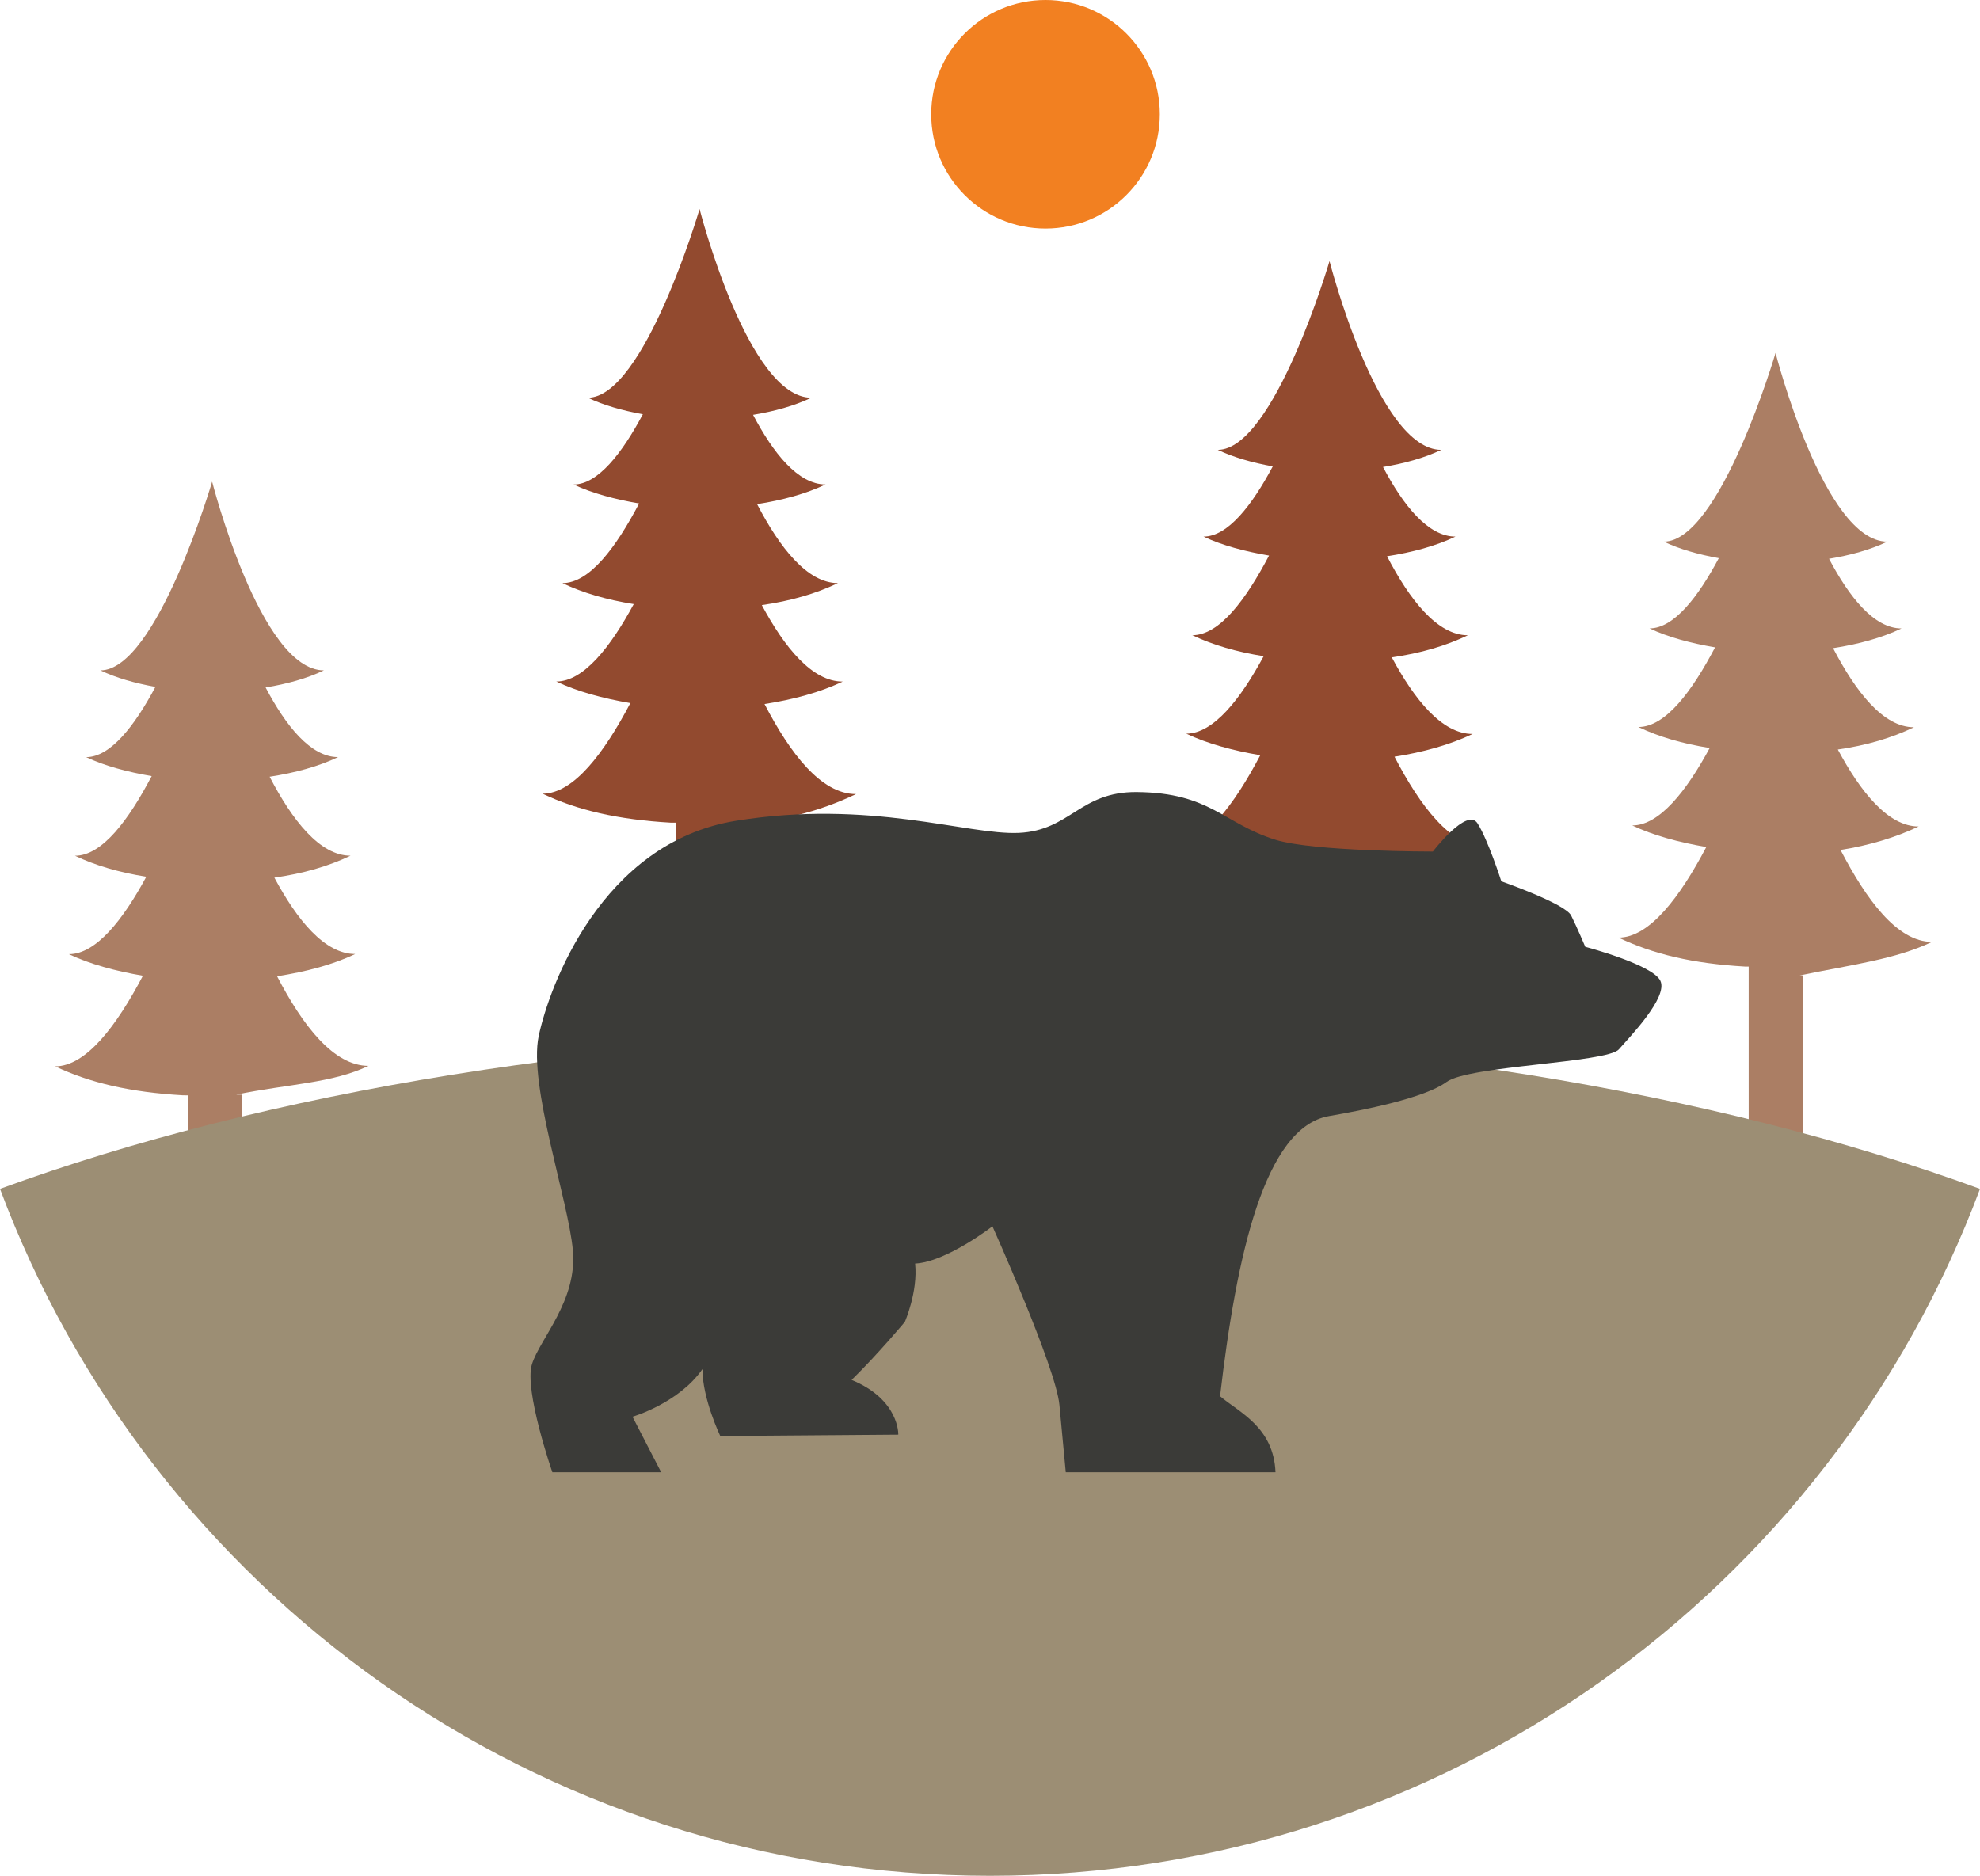<svg version="1.1" id="图层_1" x="0px" y="0px" width="182.668px" height="173.079px" viewBox="0 0 182.668 173.079" enable-background="new 0 0 182.668 173.079" xml:space="preserve" xmlns:xml="http://www.w3.org/XML/1998/namespace" xmlns="http://www.w3.org/2000/svg" xmlns:xlink="http://www.w3.org/1999/xlink">
  <path fill="#924A2F" d="M78.973,73.269c-3.225,0-6.077-3.759-8.441-8.307c2.623-0.405,5.139-1.079,7.209-2.073
	c-2.816,0-5.358-3.14-7.458-7.056c2.658-0.383,4.958-1.044,7.024-2.031c-2.836,0-5.384-3.288-7.461-7.286
	c2.305-0.357,4.496-0.943,6.316-1.816c-2.529,0-4.818-2.875-6.688-6.422c1.964-0.322,3.822-0.833,5.379-1.579
	c-5.863,0-10.313-17.412-10.313-17.412s-5.119,17.411-10.31,17.411c1.442,0.688,3.191,1.188,5.077,1.524
	c-1.904,3.572-4.139,6.481-6.39,6.481c1.69,0.805,3.829,1.374,6.046,1.75c-2.118,4.026-4.556,7.35-7.078,7.35
	c1.883,0.896,4.057,1.535,6.582,1.935c-2.139,3.958-4.633,7.146-7.145,7.146c1.924,0.915,4.311,1.562,6.832,1.99
	c-2.41,4.58-5.229,8.36-8.098,8.36c3.176,1.512,6.943,2.393,11.816,2.672l0.459,0.003v22.814c2,0.018,3,0.054,4,0.109V76.001h0.435
	C71.643,76.001,75.615,74.872,78.973,73.269z" class="color c1"/>
  <path fill="#AB7E64" d="M178.241,86.907c-3.224,0-6.077-3.937-8.441-8.485c2.624-0.405,5.138-1.169,7.208-2.163
	c-2.816,0-5.357-3.186-7.457-7.102c2.658-0.381,4.958-1.065,7.024-2.054c-2.835,0-5.384-3.299-7.462-7.298
	c2.307-0.356,4.496-0.948,6.316-1.82c-2.529,0-4.818-2.879-6.688-6.426c1.964-0.322,3.822-0.835,5.378-1.581
	c-5.862,0-10.312-17.413-10.312-17.413s-5.119,17.412-10.311,17.412c1.441,0.688,3.191,1.188,5.076,1.524
	c-1.904,3.572-4.139,6.48-6.389,6.48c1.689,0.806,3.828,1.374,6.045,1.75c-2.117,4.027-4.556,7.35-7.078,7.35
	c1.883,0.897,4.058,1.535,6.582,1.935c-2.139,3.959-4.633,7.147-7.144,7.147c1.923,0.915,4.31,1.562,6.83,1.989
	c-2.409,4.58-5.228,8.36-8.097,8.36c3.175,1.513,6.809,2.395,11.683,2.673l0.324,0.002V106c1,0.019,3,0.056,5,0.11V90h-0.297
	C170.91,89,174.883,88.51,178.241,86.907z" class="color c2"/>
  <path fill="#924A2F" d="M137.091,78.172c-3.224,0-6.077-3.804-8.44-8.353c2.623-0.406,5.138-1.104,7.207-2.098
	c-2.815,0-5.356-3.15-7.457-7.066c2.658-0.382,4.957-1.051,7.024-2.039c-2.835,0-5.384-3.29-7.462-7.29
	c2.307-0.356,4.496-0.942,6.316-1.815c-2.529,0-4.818-2.876-6.688-6.423c1.965-0.323,3.822-0.835,5.379-1.58
	c-5.863,0-10.313-17.414-10.313-17.414s-5.12,17.413-10.311,17.413c1.441,0.688,3.191,1.189,5.076,1.525
	c-1.904,3.572-4.139,6.48-6.389,6.48c1.689,0.805,3.828,1.373,6.046,1.749c-2.118,4.027-4.556,7.351-7.079,7.351
	c1.885,0.896,4.059,1.535,6.582,1.935c-2.139,3.959-4.633,7.146-7.143,7.146c1.922,0.917,4.309,1.563,6.83,1.99
	c-2.41,4.58-5.229,8.36-8.098,8.36c3.176,1.513,6.885,2.394,11.758,2.673l0.399,0.003v16.815c1,0.018,3,0.053,5,0.107v-16.64h-0.447
	C129.76,81.001,133.732,79.775,137.091,78.172z" class="color c1"/>
  <path fill="#AB7E64" d="M34.003,98.345c-3.225,0-6.077-3.716-8.442-8.267c2.624-0.404,5.138-1.06,7.209-2.053
	c-2.816,0-5.357-3.13-7.458-7.047c2.659-0.381,4.959-1.037,7.025-2.025c-2.835,0-5.384-3.285-7.462-7.284
	c2.307-0.356,4.496-0.94,6.317-1.813c-2.53,0-4.819-2.875-6.688-6.423c1.964-0.322,3.823-0.832,5.379-1.578
	c-5.863,0-10.313-17.412-10.313-17.412S14.451,61.855,9.262,61.855c1.441,0.688,3.191,1.188,5.076,1.524
	c-1.904,3.572-4.139,6.48-6.389,6.48c1.69,0.806,3.828,1.374,6.045,1.75c-2.117,4.026-4.555,7.35-7.077,7.35
	c1.882,0.896,4.057,1.535,6.581,1.935c-2.139,3.959-4.633,7.146-7.143,7.146c1.922,0.916,4.309,1.563,6.83,1.99
	c-2.41,4.58-5.228,8.359-8.097,8.359c3.175,1.513,6.928,2.395,11.802,2.674l0.443,0.002v16.814c1,0.018,3,0.055,5,0.108v-16.989
	h-0.535C26.672,100,30.645,99.95,34.003,98.345z" class="color c2"/>
  <path fill="#9C8E74" d="M91.334,95.334c-34.941,0-66.877,5.416-91.334,14.361c13.831,37.016,49.494,63.383,91.334,63.383
	s77.503-26.367,91.334-63.383C158.211,100.75,126.275,95.334,91.334,95.334z" class="color c3"/>
  <path fill="#3B3B38" d="M153.188,90.513c-0.682-1.509-6.936-3.151-6.936-3.151s-0.754-1.785-1.301-2.885
	c-0.547-1.102-6.444-3.159-6.444-3.159s-1.233-3.846-2.2-5.354c-0.961-1.509-4.117,2.607-4.117,2.607s-11.027,0.016-14.547-1.095
	c-4.807-1.513-5.975-4.333-12.764-4.395c-5.266-0.047-6.131,3.554-10.891,3.768c-4.763,0.214-13.686-3.127-26.105-1.114
	C55.464,77.749,50.657,91.063,49.699,95.59c-0.957,4.531,2.734,15.136,3.153,19.781c0.417,4.646-3.03,8.125-3.776,10.504
	c-0.747,2.377,1.878,9.969,1.886,9.969h10.036l-2.645-5.122c0,0,4.252-1.235,6.451-4.394c0,2.746,1.646,6.174,1.646,6.174
	l16.423-0.127c0,0,0.128-3.223-4.305-5.051c2.423-2.367,4.911-5.359,4.911-5.359s1.217-2.772,0.947-5.377
	c2.882-0.144,7.133-3.438,7.133-3.438s5.855,13.027,6.177,16.471c0.328,3.441,0.587,6.223,0.587,6.223h19.35
	c-0.172-4.162-3.325-5.504-5.114-7.014c1.514-13.041,4.119-24.828,10.057-25.851c3.16-0.543,8.824-1.66,10.848-3.155
	c2.02-1.49,14.782-1.76,15.883-2.998C150.439,95.588,153.874,92.023,153.188,90.513" class="color c4"/>
  <circle fill="#F28021" cx="96.455" cy="10.545" r="10.545" class="color c5"/>
</svg>